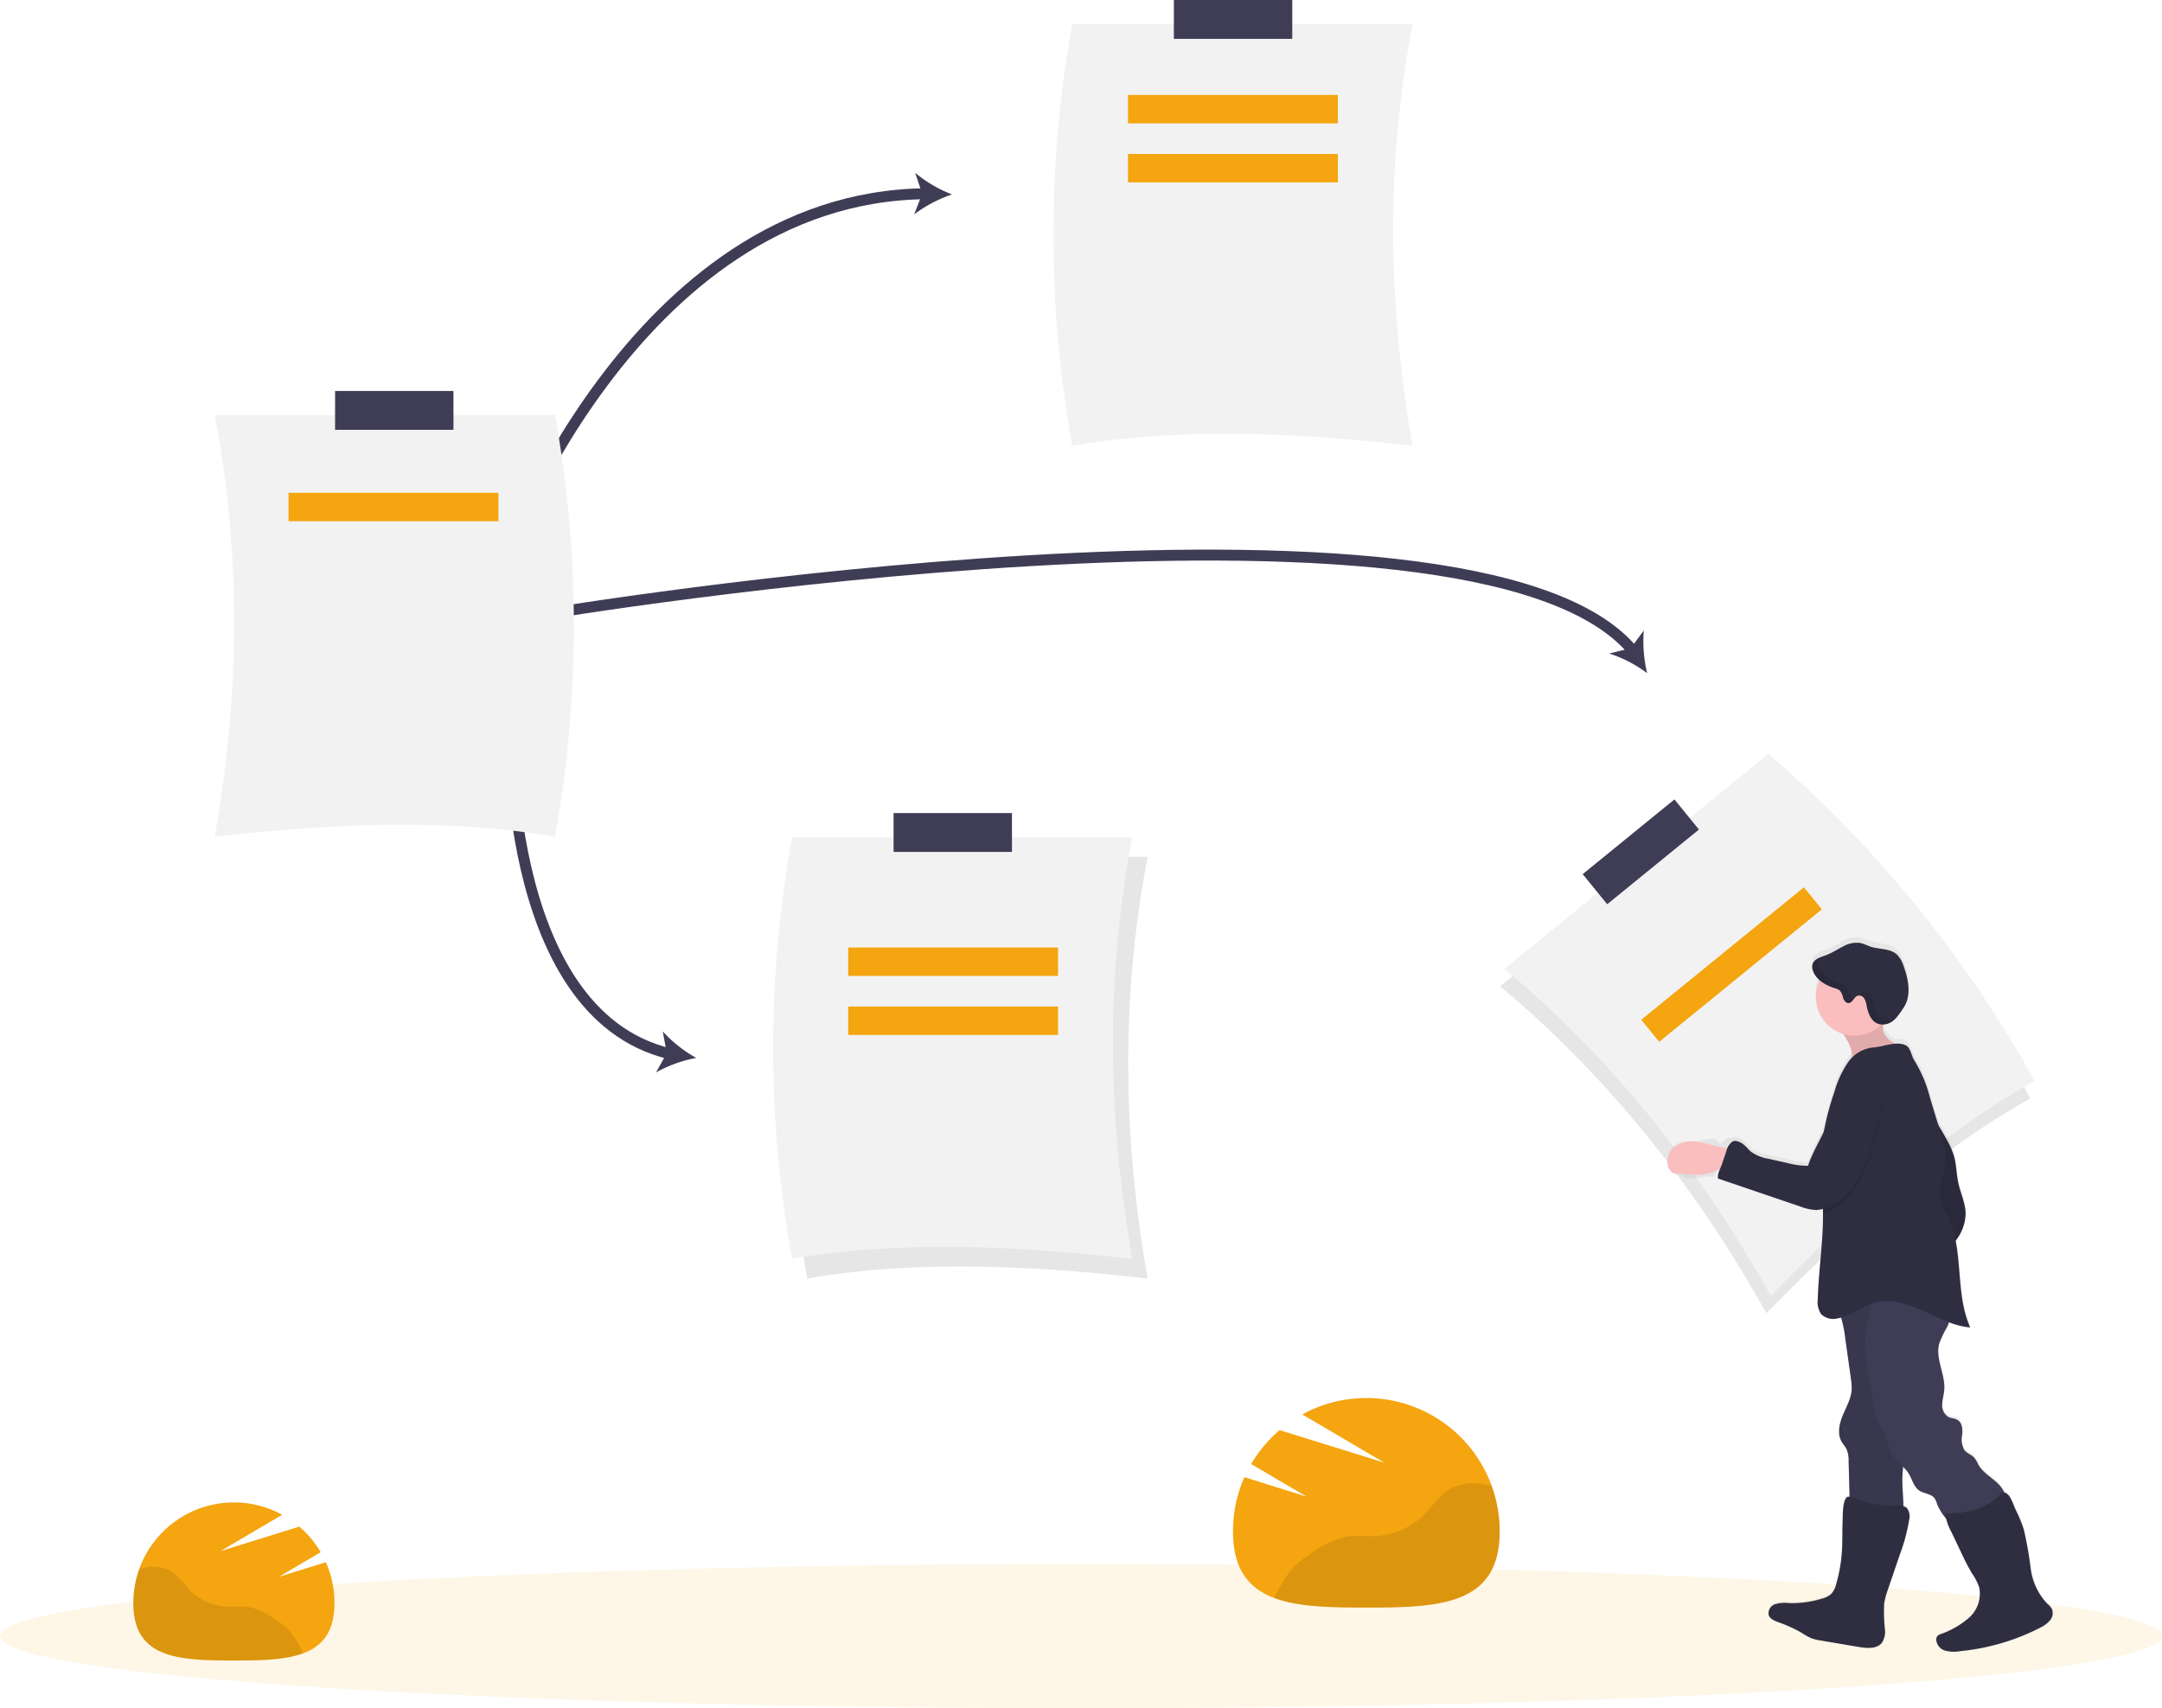<svg xmlns="http://www.w3.org/2000/svg" xmlns:xlink="http://www.w3.org/1999/xlink" width="395.333" height="312.361" viewBox="0 0 395.333 312.361"><defs><linearGradient id="a" x1="0.459" y1="1.033" x2="0.459" y2="0.028" gradientUnits="objectBoundingBox"><stop offset="0" stop-color="gray" stop-opacity="0.251"/><stop offset="0.54" stop-color="gray" stop-opacity="0.122"/><stop offset="1" stop-color="gray" stop-opacity="0.102"/></linearGradient></defs><path d="M590.823,147.41c18.224-3.2,39.4-2.642,62.238,0-4.633-26.274-4.845-52.009,0-77.12H590.823a217.362,217.362,0,0,0,0,77.12Z" transform="translate(-394.755 -65.889)" fill="#f2f2f2"/><rect width="21.649" height="7.103" transform="translate(236.296 7.103) rotate(180)" fill="#3f3d56"/><path d="M469.623,528.34c18.224-3.2,39.4-2.642,62.238,0-4.633-26.274-4.845-52.009,0-77.12H469.623A217.357,217.357,0,0,0,469.623,528.34Z" transform="translate(-322.002 -294.55)" opacity="0.1"/><path d="M462.623,519.34c18.224-3.2,39.4-2.642,62.238,0-4.633-26.274-4.845-52.009,0-77.12H462.623A217.357,217.357,0,0,0,462.623,519.34Z" transform="translate(-317.801 -289.147)" fill="#f2f2f2"/><rect width="21.649" height="7.103" transform="translate(185.043 155.775) rotate(180)" fill="#3f3d56"/><path d="M334,216.781S358.14,148.5,411.919,147.9" transform="translate(-242.662 -112.476)" fill="none" stroke="#3f3d56" stroke-miterlimit="10" stroke-width="2"/><path d="M530.609,142.277a24.388,24.388,0,0,0-6.919,3.646l1.463-3.769-1.287-3.833A23.972,23.972,0,0,0,530.609,142.277Z" transform="translate(-356.527 -106.725)" fill="#3f3d56"/><path d="M338.951,385.22s-2.183,54.939,29.2,62.418" transform="translate(-245.614 -254.932)" fill="none" stroke="#3f3d56" stroke-miterlimit="10" stroke-width="2"/><path d="M412.949,535.927a24.17,24.17,0,0,0-7.359,2.646l1.971-3.53-.743-3.973A24.23,24.23,0,0,0,412.949,535.927Z" transform="translate(-285.635 -342.481)" fill="#3f3d56"/><path d="M355,324s169.733-28.293,198.862,6.708" transform="translate(-255.267 -211.701)" fill="none" stroke="#3f3d56" stroke-miterlimit="10" stroke-width="2"/><path d="M848.573,355.5a24.262,24.262,0,0,0-6.943-3.6l3.925-.955,2.4-3.25A24.573,24.573,0,0,0,848.573,355.5Z" transform="translate(-547.377 -232.41)" fill="#3f3d56"/><g transform="translate(0 285.979)" opacity="0.1"><ellipse cx="197.666" cy="13.191" rx="197.666" ry="13.191" fill="#f4a50f"/></g><path d="M888.665,471.934c-16.145,9.034-32.222,22.829-48.263,39.293-13-23.3-29.076-43.387-48.691-59.8l48.263-39.293a217.406,217.406,0,0,1,48.691,59.8Z" transform="translate(-517.411 -271.085)" opacity="0.1"/><path d="M890.665,463.934c-16.145,9.034-32.222,22.829-48.263,39.293-13-23.3-29.076-43.387-48.691-59.8l48.263-39.293a217.4,217.4,0,0,1,48.691,59.8Z" transform="translate(-518.612 -266.283)" fill="#f2f2f2"/><rect width="21.649" height="7.103" transform="matrix(0.775, -0.631, 0.631, 0.775, 289.401, 159.839)" fill="#3f3d56"/><rect width="38.374" height="5.196" transform="matrix(0.775, -0.631, 0.631, 0.775, 300.113, 186.467)" fill="#f4a50f"/><path d="M938.879,610.671a3.908,3.908,0,0,0-.867-.967,11.511,11.511,0,0,1-2.99-6.444,66.213,66.213,0,0,0-1.247-7.123,23.652,23.652,0,0,0-1.407-3.466c-.4-.851-.9-2.53-1.635-3.126a1.131,1.131,0,0,0-.5-.248,5.876,5.876,0,0,0-1.447-1.923c-1.143-1.035-2.538-1.859-3.3-3.2a7.2,7.2,0,0,0-.771-1.319c-.516-.568-1.331-.8-1.807-1.4a4.016,4.016,0,0,1-.4-2.874c.08-.991,0-2.171-.855-2.686-.512-.316-1.171-.288-1.7-.564a2.471,2.471,0,0,1-1.1-2.31c.016-.9.3-1.775.368-2.67.224-2.862-1.663-5.708-.935-8.482a17.1,17.1,0,0,1,1.375-2.942,6.433,6.433,0,0,0,.4-1.015,14.13,14.13,0,0,0,3.893.935c-2.2-4.937-1.643-10.681-2.67-15.989l.132-.184a8.305,8.305,0,0,0,1.687-4.737c0-2-.923-3.825-1.339-5.756-.356-1.647-.34-3.362-.8-4.981a15.052,15.052,0,0,0-1.263-2.886q-.747-1.383-1.571-2.726-.767-2.542-1.539-5.085a24.332,24.332,0,0,0-2.858-6.851c-.512-.756-.668-2.278-1.455-2.738a3.522,3.522,0,0,0-2.079-.36,3.886,3.886,0,0,1-2.226-2.754,2.653,2.653,0,0,1,.08-.8h.136c1.759-.164,2.65-1.715,3.566-3.07,1.479-2.2.915-5.176,0-7.679a5.228,5.228,0,0,0-1.2-2.115c-1.283-1.2-3.314-.931-4.969-1.511a16.061,16.061,0,0,0-1.643-.62,4.89,4.89,0,0,0-3.258.608,33.463,33.463,0,0,1-3,1.567c-1.055.4-2.358.716-2.618,1.8a2,2,0,0,0,.088,1.091,4.075,4.075,0,0,0,1.235,1.779,7.123,7.123,0,0,0,4.345,9.925c.3.484.588.979.847,1.491a4.918,4.918,0,0,1,.7,2.91,8.912,8.912,0,0,0-.8.975,18.886,18.886,0,0,0-2.4,5.344,56.5,56.5,0,0,0-1.931,7.307,54.463,54.463,0,0,0-2.874,6.232,14.072,14.072,0,0,1-3.75-.5l-3.374-.767a7.621,7.621,0,0,1-3.318-1.327c-.488-.4-.867-.931-1.363-1.331s-1.491-.859-2.035-.532a1.6,1.6,0,0,0-.276.212c-.5-1-1.711,1.555-2.286.608-.823-1.363-3.714.216-5.272-.04a3.7,3.7,0,0,0-2.714.628c-.911.652-1.483,2-.8,2.91a5.005,5.005,0,0,0,.556.572,11.419,11.419,0,0,1,1.235,1.711c1.231,1.771,4.065.208,6.216.616-.048.136,1.507-3.234,1.459-3.094-.284.827-.887,1.835-.735,2.7l15.006,5.137a9.138,9.138,0,0,0,3.022.664,5.081,5.081,0,0,0,1.2-.156v.8c.04,5.272-.8,10.513-.955,15.781a4.1,4.1,0,0,0,.608,2.75,3.088,3.088,0,0,0,2.938.8,6.652,6.652,0,0,0,.744-.164,27.664,27.664,0,0,1,.767,4.037l1,7.1a10.828,10.828,0,0,1,.156,2.214c-.116,1.671-1,3.174-1.639,4.721s-1.019,3.394-.18,4.841c.264.448.628.831.863,1.3a5.236,5.236,0,0,1,.4,2.266q.092,3.238.176,6.468a.755.755,0,0,0-.5.1c-.831.643-.74,3.729-.8,4.685-.064,1.6,0,3.23-.088,4.845a28.912,28.912,0,0,1-1.071,6.448,4.113,4.113,0,0,1-.915,1.843,3.941,3.941,0,0,1-1.627.843,18.58,18.58,0,0,1-6.16.836,6.062,6.062,0,0,0-2.506.216,1.728,1.728,0,0,0-1.131,2,2.521,2.521,0,0,0,1.651,1.243,26.493,26.493,0,0,1,4.4,2,12.323,12.323,0,0,0,1.7.967,8.763,8.763,0,0,0,1.751.432l7.087,1.2c1.451.252,3.2.4,4.121-.8a3.628,3.628,0,0,0,.548-2.346,31.407,31.407,0,0,1-.152-4.825,14.893,14.893,0,0,1,.743-2.774l2.119-6.184a33.152,33.152,0,0,0,1.707-6.436,2.4,2.4,0,0,0-.52-2.21,1.475,1.475,0,0,0-.528-.272c-.024-1.927-.276-3.853-.168-5.78.028-.484.076-.963.116-1.443a6.881,6.881,0,0,1,.987,1.167c.684,1.067.935,2.482,1.979,3.2.887.6,2.2.576,2.826,1.455a4.132,4.132,0,0,1,.448,1.079,7.742,7.742,0,0,0,1.6,2.542,12.912,12.912,0,0,0,.987,2.534l1.759,3.717a42.368,42.368,0,0,0,2,3.905,11.09,11.09,0,0,1,1.339,2.582,5.926,5.926,0,0,1-1.811,5.6,15.632,15.632,0,0,1-5.265,3.07,1.433,1.433,0,0,0-.536.32,1.036,1.036,0,0,0-.244.7,2.261,2.261,0,0,0,1.631,2,6.214,6.214,0,0,0,2.73.1,40.625,40.625,0,0,0,14.718-4.349,5.28,5.28,0,0,0,1.755-1.355,2.05,2.05,0,0,0,.3-2.123Z" transform="translate(-563.672 -316.582)" fill="url(#a)"/><path d="M983.5,564.766q1.279,1.959,2.4,4.021a14.863,14.863,0,0,1,1.263,2.862c.464,1.6.452,3.306.8,4.941.4,1.919,1.335,3.75,1.335,5.712a8.218,8.218,0,0,1-1.687,4.7,22.5,22.5,0,0,1-3.526,3.642,75.025,75.025,0,0,1-4.989-24.468,8.593,8.593,0,0,1,.376-3.442c.26-.676,1.507-2.538,2.31-1.807.292.268.368,1.471.548,1.875a14.724,14.724,0,0,0,1.171,1.963Z" transform="translate(-629.881 -360.304)" fill="#2f2e41"/><path d="M983.5,564.766q1.279,1.959,2.4,4.021a14.863,14.863,0,0,1,1.263,2.862c.464,1.6.452,3.306.8,4.941.4,1.919,1.335,3.75,1.335,5.712a8.218,8.218,0,0,1-1.687,4.7,22.5,22.5,0,0,1-3.526,3.642,75.025,75.025,0,0,1-4.989-24.468,8.593,8.593,0,0,1,.376-3.442c.26-.676,1.507-2.538,2.31-1.807.292.268.368,1.471.548,1.875a14.724,14.724,0,0,0,1.171,1.963Z" transform="translate(-629.881 -360.304)" opacity="0.1"/><path d="M874.052,581.528a5.609,5.609,0,0,0-4.513.883,3.725,3.725,0,0,0-1.3,2.462c-.1,1.111.54,2.422,1.651,2.51a5.269,5.269,0,0,0,.8-.052,11.943,11.943,0,0,1,2.095.172,8.551,8.551,0,0,0,7.287-2.942c.955-1.179-.3-1.715-1.431-1.955C877.1,582.28,875.595,581.784,874.052,581.528Z" transform="translate(-563.346 -372.701)" fill="#fbbebe"/><path d="M947.374,656.81l.991,7.043a10.679,10.679,0,0,1,.152,2.2c-.116,1.659-1,3.15-1.635,4.685s-1.023,3.37-.18,4.8c.26.444.624.823.859,1.283a5.2,5.2,0,0,1,.4,2.255l.272,9.993a62.9,62.9,0,0,0,9.266-.048.519.519,0,0,0,.336-.108.535.535,0,0,0,.116-.36c.136-2.338-.272-4.681-.14-7.019.048-.855.168-1.711.184-2.566.048-3.482-1.671-6.891-1.151-10.337a22.984,22.984,0,0,1,.64-2.57c1.643-5.976,1.3-12.3.932-18.483a.44.44,0,0,0-.08-.284.452.452,0,0,0-.216-.116,11.384,11.384,0,0,0-10.305,1.963c-.436.352-1.535.688-1.823,1.107-.4.588.124,1.167.356,1.791a22.693,22.693,0,0,1,1.027,4.777Z" transform="translate(-609.934 -411.888)" fill="#3f3d56"/><path d="M947.374,656.81l.991,7.043a10.679,10.679,0,0,1,.152,2.2c-.116,1.659-1,3.15-1.635,4.685s-1.023,3.37-.18,4.8c.26.444.624.823.859,1.283a5.2,5.2,0,0,1,.4,2.255l.272,9.993a62.9,62.9,0,0,0,9.266-.048.519.519,0,0,0,.336-.108.535.535,0,0,0,.116-.36c.136-2.338-.272-4.681-.14-7.019.048-.855.168-1.711.184-2.566.048-3.482-1.671-6.891-1.151-10.337a22.984,22.984,0,0,1,.64-2.57c1.643-5.976,1.3-12.3.932-18.483a.44.44,0,0,0-.08-.284.452.452,0,0,0-.216-.116,11.384,11.384,0,0,0-10.305,1.963c-.436.352-1.535.688-1.823,1.107-.4.588.124,1.167.356,1.791a22.693,22.693,0,0,1,1.027,4.777Z" transform="translate(-609.934 -411.888)" opacity="0.1"/><path d="M973.677,651a17.355,17.355,0,0,0-1.375,2.922c-.728,2.754,1.155,5.6.931,8.418-.072.887-.348,1.759-.368,2.65a2.466,2.466,0,0,0,1.1,2.29c.532.276,1.2.248,1.7.56.844.512.939,1.687.855,2.666a3.929,3.929,0,0,0,.4,2.854c.476.6,1.291.823,1.8,1.387a6.9,6.9,0,0,1,.771,1.307c.763,1.331,2.159,2.151,3.3,3.174s2.11,2.586,1.6,4.033a4.454,4.454,0,0,1-2.446,2.222,25.936,25.936,0,0,1-5.824,2.055,1.354,1.354,0,0,1-.668.036,1.426,1.426,0,0,1-.583-.4,10.778,10.778,0,0,1-2.942-3.921,4.08,4.08,0,0,0-.448-1.071c-.624-.871-1.939-.843-2.826-1.443-1.039-.708-1.291-2.115-1.971-3.174s-1.675-1.687-2.4-2.622c-1.223-1.551-1.523-3.622-2.4-5.392a25.1,25.1,0,0,1-1.143-2.239,12.144,12.144,0,0,1-.548-2.894c-.563-4.665-2-9.37-1.1-13.99.2-1.019.508-2,.636-3.046.22-1.815-.128-3.665.14-5.476a1.491,1.491,0,0,1,.6-1.159,1.6,1.6,0,0,1,.688-.144,47.4,47.4,0,0,1,7.107.16,4.437,4.437,0,0,1,3.262,1.339,7.171,7.171,0,0,1,.776,2.986,7.383,7.383,0,0,0,1.547,2.922C974.528,648.992,974.185,649.984,973.677,651Z" transform="translate(-617.717 -408.191)" fill="#3f3d56"/><path d="M937.858,745.578a2.782,2.782,0,0,1,1.819.364,2.39,2.39,0,0,1,.52,2.191,32.954,32.954,0,0,1-1.711,6.4l-2.127,6.236a14.775,14.775,0,0,0-.743,2.754,31.029,31.029,0,0,0,.152,4.8,3.741,3.741,0,0,1-.552,2.326c-.9,1.163-2.666,1.027-4.117.8l-7.079-1.2a8.423,8.423,0,0,1-1.751-.432,11.462,11.462,0,0,1-1.7-.955,26.139,26.139,0,0,0-4.4-2c-.664-.252-1.407-.568-1.647-1.235a1.728,1.728,0,0,1,1.131-2,5.993,5.993,0,0,1,2.506-.212,18.674,18.674,0,0,0,6.156-.835,3.934,3.934,0,0,0,1.623-.836,4.037,4.037,0,0,0,.915-1.827,28.075,28.075,0,0,0,1.071-6.4c.084-1.6.028-3.2.092-4.8.04-.951-.052-4,.779-4.649.636-.488,3.25.855,4.109,1.055A19.985,19.985,0,0,0,937.858,745.578Z" transform="translate(-591.093 -470.276)" fill="#2f2e41"/><path d="M1007.25,748.88a68.585,68.585,0,0,1,1.247,7.067,11.486,11.486,0,0,0,2.986,6.4,3.874,3.874,0,0,1,.867.959,2.023,2.023,0,0,1-.3,2.091,5.291,5.291,0,0,1-1.755,1.343,40.625,40.625,0,0,1-14.714,4.321,6.141,6.141,0,0,1-2.726-.1,2.248,2.248,0,0,1-1.627-2,1.011,1.011,0,0,1,.24-.687,1.447,1.447,0,0,1,.54-.32,15.561,15.561,0,0,0,5.26-3.046,5.841,5.841,0,0,0,1.811-5.54,10.788,10.788,0,0,0-1.339-2.562,43.443,43.443,0,0,1-2-3.877l-1.759-3.69a9.675,9.675,0,0,1-1.123-3.382,16.157,16.157,0,0,0,6.484-1.039,10.089,10.089,0,0,0,2.666-1.6c.679-.568,1.3-1.627,2.214-.883.736.592,1.2,2.255,1.631,3.1A22.906,22.906,0,0,1,1007.25,748.88Z" transform="translate(-637.177 -469.145)" fill="#2f2e41"/><path d="M954.656,525.649c.176,1.531,1.663,2.546,3.082,3.15l-8.982,2.882c.58-1.111.112-2.466-.464-3.6a20.033,20.033,0,0,0-1.6-2.558c-.088-.128-.188-.284-.124-.424a.448.448,0,0,1,.252-.2,22.59,22.59,0,0,1,5.768-1.975c.584-.088,1.687-.32,2.123.272S954.572,524.942,954.656,525.649Z" transform="translate(-610.357 -337.524)" fill="#fbbebe"/><path d="M954.656,525.649c.176,1.531,1.663,2.546,3.082,3.15l-8.982,2.882c.58-1.111.112-2.466-.464-3.6a20.033,20.033,0,0,0-1.6-2.558c-.088-.128-.188-.284-.124-.424a.448.448,0,0,1,.252-.2,22.59,22.59,0,0,1,5.768-1.975c.584-.088,1.687-.32,2.123.272S954.572,524.942,954.656,525.649Z" transform="translate(-610.357 -337.524)" opacity="0.1"/><circle cx="7.043" cy="7.043" r="7.043" transform="translate(332.036 175.282)" fill="#fbbebe"/><path d="M937.633,586.136a3.171,3.171,0,0,0,2.938.8c2.458-.4,4.469-2.211,6.875-2.866,2.95-.8,6.072.232,8.858,1.487s5.556,2.778,8.6,3.018c-2.754-6.14-1.179-13.531-3.813-19.723-.644-1.515-1.543-2.974-1.687-4.613-.18-2.035.835-4,.991-6.02a14.614,14.614,0,0,0-.919-5.312q-.963-3.166-1.927-6.336a24.3,24.3,0,0,0-2.854-6.8c-.516-.748-.672-2.258-1.455-2.714-1.711-.987-4.305.26-6.16.328a6.439,6.439,0,0,0-4.629,2.874,18.832,18.832,0,0,0-2.4,5.308,50.345,50.345,0,0,0-2.13,8.486c-.06.432-.112.863-.152,1.3-.4,4.105.184,8.234.216,12.356v.028c.04,5.232-.8,10.433-.955,15.661A4.026,4.026,0,0,0,937.633,586.136Z" transform="translate(-604.642 -345.85)" fill="#2f2e41"/><path d="M938.889,573.918a9.053,9.053,0,0,0,3.7-2.211,15.6,15.6,0,0,0,2.454-2.778,20.034,20.034,0,0,0,2.115-4.465,51.634,51.634,0,0,0,2.8-12.9,4.917,4.917,0,0,0-.58-3.434,2.894,2.894,0,0,0-3.5-.851,5.851,5.851,0,0,0-2.122,2.283,29.6,29.6,0,0,0-2.978,5.524c-.32.871-.556,1.771-.867,2.646a24.77,24.77,0,0,1-1.1,2.53c-.06.432-.112.863-.152,1.3C938.29,565.667,938.857,569.792,938.889,573.918Z" transform="translate(-605.546 -352.052)" opacity="0.1"/><path d="M921.03,546.233a4.954,4.954,0,0,1,.584,3.434,51.7,51.7,0,0,1-2.8,12.9,19.753,19.753,0,0,1-2.115,4.461,15.455,15.455,0,0,1-2.454,2.778,7.664,7.664,0,0,1-4.857,2.366,9.363,9.363,0,0,1-3.022-.66l-14.994-5.1c-.152-.855.452-1.851.735-2.674l.8-2.374A3,3,0,0,1,894,559.656c.6-.356,1.539.132,2.035.524s.871.919,1.359,1.323a7.672,7.672,0,0,0,3.318,1.315l3.37.76a14.228,14.228,0,0,0,3.749.5c.939-2.866,2.726-5.4,3.737-8.238.312-.875.548-1.775.871-2.642a29.12,29.12,0,0,1,2.978-5.524,5.738,5.738,0,0,1,2.122-2.283,2.882,2.882,0,0,1,3.494.847Z" transform="translate(-577.222 -350.913)" fill="#2f2e41"/><path d="M944.439,502.028a3.6,3.6,0,0,0-.424-1.319,1.115,1.115,0,0,0-1.2-.528c-.7.22-.939,1.311-1.675,1.347-.5.024-.852-.48-1.007-.955a2.9,2.9,0,0,0-.612-1.343,2.271,2.271,0,0,0-.871-.4c-1.707-.54-3.47-1.539-4.037-3.238a1.931,1.931,0,0,1-.092-1.083c.26-1.075,1.6-1.4,2.618-1.787s2-1.051,3-1.551a4.953,4.953,0,0,1,3.258-.608,17,17,0,0,1,1.643.616c1.655.572,3.681.3,4.965,1.5a5.168,5.168,0,0,1,1.2,2.1c.9,2.482,1.463,5.432-.02,7.619-.915,1.347-1.8,2.886-3.562,3.046C945.574,505.622,944.763,503.755,944.439,502.028Z" transform="translate(-603.114 -318.116)" fill="#2f2e41"/><g transform="translate(331.385 175.07)" opacity="0.1"><path d="M941.337,503.79a2.954,2.954,0,0,0-.608-1.343,2.271,2.271,0,0,0-.871-.4c-1.711-.54-3.47-1.539-4.041-3.238a1.967,1.967,0,0,1-.088-1.083,1.423,1.423,0,0,1,.212-.476,2.1,2.1,0,0,0-1.379,1.323,1.932,1.932,0,0,0,.092,1.083c.568,1.7,2.33,2.7,4.037,3.238a2.271,2.271,0,0,1,.871.4,2.96,2.96,0,0,1,.612,1.343c.16.472.512.979,1.007.955s.736-.476,1.051-.859C941.8,504.681,941.481,504.225,941.337,503.79Z" transform="translate(-934.523 -497.25)"/><path d="M961.76,517.846c-2.055.188-2.866-1.679-3.2-3.406a3.455,3.455,0,0,0-.4-1.315,1.119,1.119,0,0,0-1.2-.532c-.38.12-.624.5-.883.8a1.2,1.2,0,0,1,.9.556,3.6,3.6,0,0,1,.424,1.319c.324,1.727,1.135,3.6,3.2,3.406a3.279,3.279,0,0,0,2.111-1.091A2.982,2.982,0,0,1,961.76,517.846Z" transform="translate(-947.463 -506.446)"/></g><path d="M265.928,326.25c-18.22-3.2-39.4-2.638-62.238,0,4.633-26.27,4.849-52,0-77.12h62.238a217.358,217.358,0,0,1,0,77.12Z" transform="translate(-164.441 -173.241)" fill="#f2f2f2"/><rect width="21.649" height="7.103" transform="translate(61.271 71.492)" fill="#3f3d56"/><rect width="38.374" height="5.196" transform="translate(155.095 173.255)" fill="#f4a50f"/><rect width="38.374" height="5.196" transform="translate(155.095 184.048)" fill="#f4a50f"/><rect width="38.374" height="5.196" transform="translate(206.261 17.36)" fill="#f4a50f"/><rect width="38.374" height="5.196" transform="translate(206.261 28.153)" fill="#f4a50f"/><rect width="38.374" height="5.196" transform="translate(52.764 90.111)" fill="#f4a50f"/><path d="M193.106,760.165l7.651-4.5a18.387,18.387,0,0,0-3.913-4.681l-14.434,4.489,11.312-6.652A18.388,18.388,0,0,0,166.5,764.954c0,10.157,8.23,10.509,18.388,10.509s18.388-.352,18.388-10.509a18.287,18.287,0,0,0-1.579-7.459Z" transform="translate(-142.116 -471.836)" fill="#f4a50f"/><path d="M195.035,787.736a14.309,14.309,0,0,0-2.71-2.13,12.687,12.687,0,0,0-4.465-2.179,34.173,34.173,0,0,0-4.4-.124,10.277,10.277,0,0,1-6.719-3.078,20.812,20.812,0,0,0-3.122-3.234,6.822,6.822,0,0,0-4.681-.859,11.579,11.579,0,0,0-1.383.284,18.308,18.308,0,0,0-1.087,6.236c0,10.157,8.23,10.509,18.388,10.509,4.929,0,9.4-.084,12.7-1.331l-.54-1.011a14.347,14.347,0,0,0-1.987-3.082Z" transform="translate(-142.098 -489.533)" opacity="0.1"/><path d="M683,716.826,672.85,710.87a24.471,24.471,0,0,1,5.2-6.208l19.143,5.952-15-8.818a24.384,24.384,0,0,1,36.1,21.39c0,13.467-10.917,13.931-24.384,13.931s-24.383-.464-24.383-13.931a24.291,24.291,0,0,1,2.082-9.917Z" transform="translate(-444.064 -443.163)" fill="#f4a50f"/><path d="M691.716,753.369a19.435,19.435,0,0,1,3.6-2.826,16.86,16.86,0,0,1,5.92-2.886c1.907-.364,3.873-.056,5.812-.168a13.591,13.591,0,0,0,8.914-4.081c1.383-1.435,2.474-3.2,4.141-4.289a8.97,8.97,0,0,1,6.2-1.139,17.053,17.053,0,0,1,1.839.376,24.34,24.34,0,0,1,1.439,8.274c0,13.467-10.917,13.93-24.383,13.93-6.536,0-12.468-.108-16.849-1.759l.732-1.367a19.211,19.211,0,0,1,2.634-4.065Z" transform="translate(-455.367 -466.615)" opacity="0.1"/></svg>